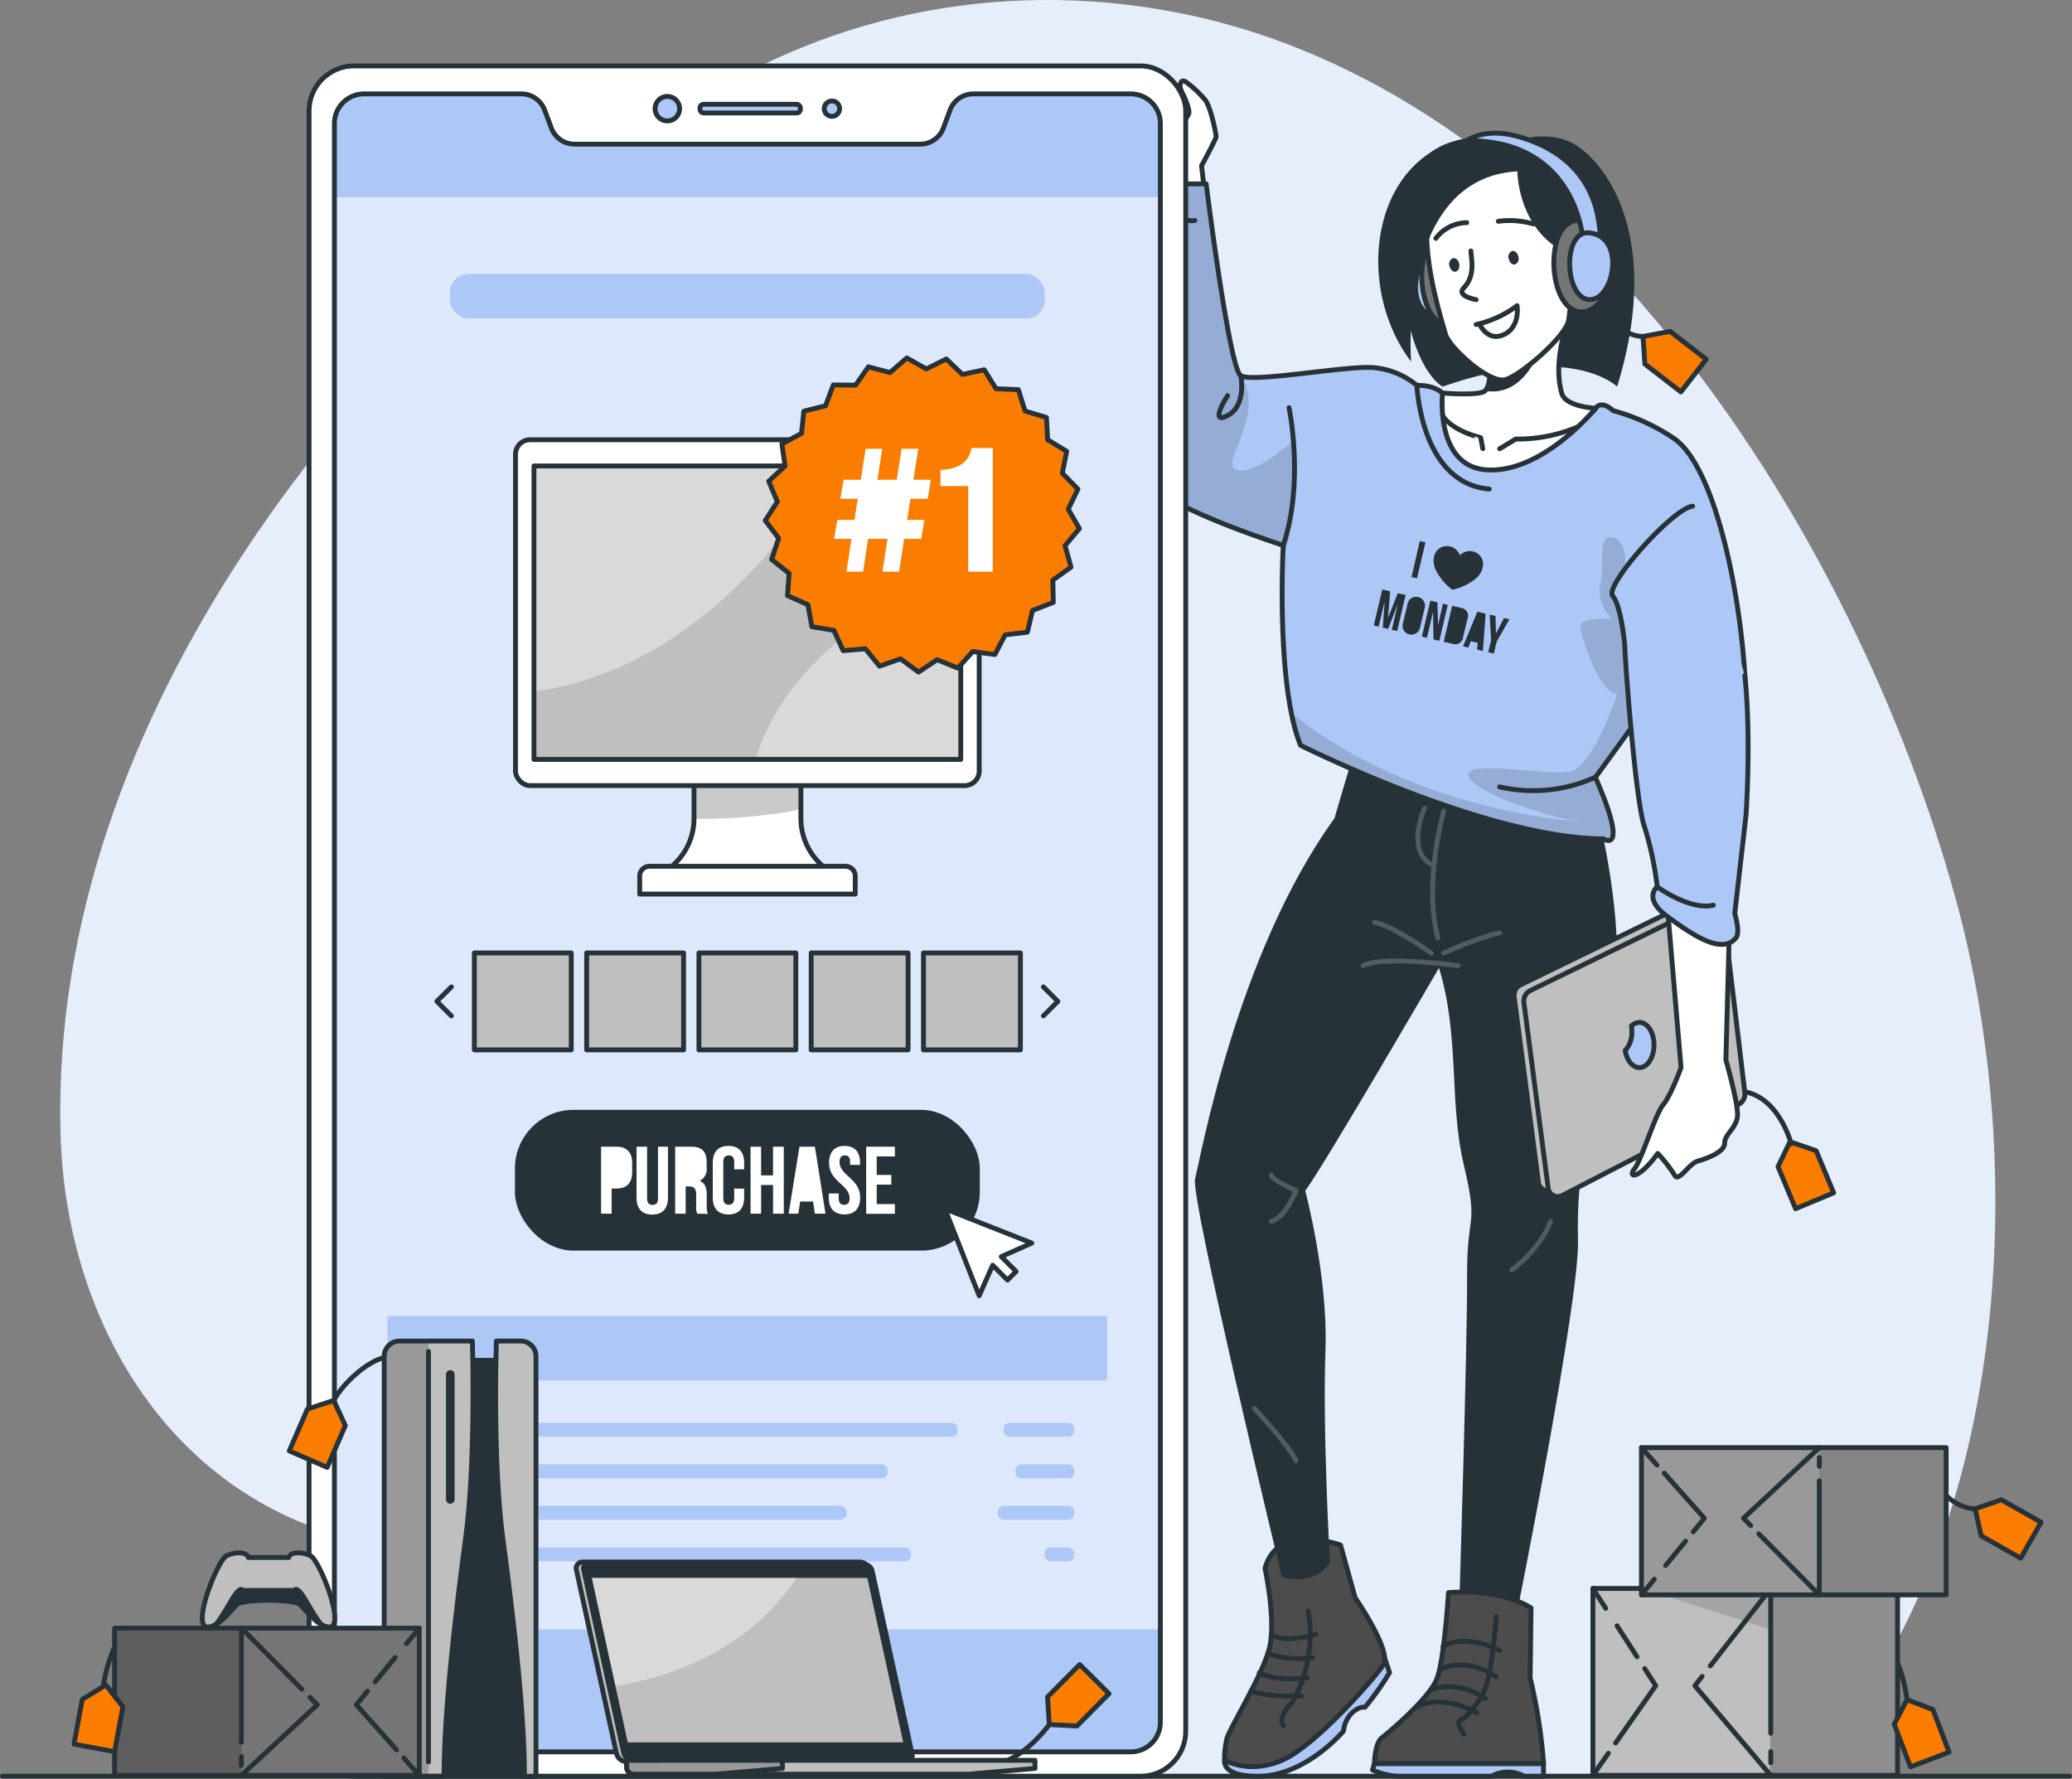 <svg xmlns="http://www.w3.org/2000/svg" width="416.511" height="357.494" viewBox="0 0 416.511 357.494">
  <rect x="0" y="0" width="416.511" height="357.494" fill="#808080" stroke="none"/>
  <g id="Cyber_Monday-bro" data-name="Cyber Monday-bro" transform="translate(-0.41 -0.825)">
    <g id="freepik--background-simple--inject-58" transform="translate(11.718)">
      <path id="Path" d="M65.8,310.724c14.022,2.09,28.318,1.728,42.37,3.525,35.466,4.531,57.613,24.149,83.158,42.721H349.879c1.142-1.191,2.256-2.4,3.34-3.652C391.8,308.937,395.91,234.509,380.98,180.48,360.962,107.907,305.819,19.887,226.939,3.023c-34.89-7.46-71.645-1.1-101.154,18.983C60.037,66.758-2.048,144.067.052,227.547,1.058,267.553,24.444,304.552,65.8,310.724Z" transform="translate(0.798 0.825)" fill="#e6eefc"/>
    </g>
    <g id="freepik--Floor--inject-58" transform="translate(0 356.418)">
      <path id="Path-2" data-name="Path" d="M0,.488H415.535" transform="translate(0.898 0.889)" fill="none" stroke="#263238" stroke-linecap="round" stroke-linejoin="round" stroke-miterlimit="10" stroke-width="0.976"/>
    </g>
    <g id="freepik--Character--inject-58" transform="translate(218.733 16.6)">
      <path id="Path-3" data-name="Path" d="M23.142,23.215l-.723-6.181s2.929-5.38,2.929-5.859-1.035-5.859-2.187-7.353A21.942,21.942,0,0,0,19.656.472c-1.279-1.152-1.8,0-1.406,1.348A20.565,20.565,0,0,0,13.738.844a11.649,11.649,0,0,0-2.451.976,6.65,6.65,0,0,0-1.543-.205A11.142,11.142,0,0,0,7.479,2.8a13.983,13.983,0,0,0-1.66.566c-.859.478-1.953,2.773-1.953,2.773S2.313,6.8,2.059,7.318-.519,11.067.106,11.331c1.406.625,3.906-1.162,3.906-1.162s3.7.332,3.906,1.3,2.978,5.859,4.814,6.65v5.791Z" transform="translate(0.792 0.504)" fill="#fff" stroke="#263238" stroke-linecap="round" stroke-linejoin="round" stroke-miterlimit="10" stroke-width="0.976"/>
      <path id="Path-4" data-name="Path" d="M12.714,5.605,7.626,12.167.381,6.562,0,1.016,5.468,0l7.246,5.605Z" transform="translate(111.945 50.826)" fill="#fb7d00" stroke="#263238" stroke-linecap="round" stroke-linejoin="round" stroke-miterlimit="10" stroke-width="0.976"/>
      <path id="Path-5" data-name="Path" d="M23.6.856S30.7-1.858,36.3,2.38c7.07,5.371,15.77,20.682,7.363,47.916,0,0-9.072-9.072-35.095,0,0,0-6.923-3.467-8.271-23.367C-.408,16.431-1.892-3.587,23.6.856Z" transform="translate(63.089 11.633)" fill="#263238"/>
      <path id="Path-6" data-name="Path" d="M9.5,10.458S2.861,10.985,0,0" transform="translate(102.443 41.374)" fill="none" stroke="#263238" stroke-linecap="round" stroke-linejoin="round" stroke-miterlimit="10" stroke-width="0.976"/>
      <path id="Path-7" data-name="Path" d="M11.191,10.273l-7.656,3.2L0,5.019,2.4,0,7.665,1.816l3.525,8.456Z" transform="translate(139.091 213.675)" fill="#fb7d00" stroke="#263238" stroke-linecap="round" stroke-linejoin="round" stroke-miterlimit="10" stroke-width="0.976"/>
      <path id="Path-8" data-name="Path" d="M10.8,10.624S8.134.2,0,0" transform="translate(130.947 203.481)" fill="none" stroke="#263238" stroke-linecap="round" stroke-linejoin="round" stroke-miterlimit="10" stroke-width="0.976"/>
      <path id="Path-9" data-name="Path" d="M4.73,13.417c5.351.527,5-12.509.361-13.368C-.114-.918-2.965,12.675,4.73,13.417Z" transform="translate(66.232 34.655)" fill="#adc7f7" stroke="#263238" stroke-linecap="round" stroke-linejoin="round" stroke-miterlimit="10" stroke-width="0.976"/>
      <path id="Path-10" data-name="Path" d="M5.368.021c-7.314-.713-6.835,17.108-.5,18.28C12,19.638,15.885,1.046,5.368.021Z" transform="translate(67.478 31.227)" fill="#757575" stroke="#263238" stroke-linecap="round" stroke-linejoin="round" stroke-miterlimit="10" stroke-width="0.976"/>
      <path id="Path-11" data-name="Path" d="M32.217,0l.976,2.861a57.173,57.173,0,0,1-4.951,6.982s-.976-.322-2.588,1.094a5.986,5.986,0,0,0-1.719,3.672s-7.46,8.945-16.923,9.081S.4,19.051.4,19.051Z" transform="translate(27.817 317.505)" fill="#adc7f7" stroke="#263238" stroke-linecap="round" stroke-linejoin="round" stroke-miterlimit="10" stroke-width="0.976"/>
      <path id="Path-12" data-name="Path" d="M23.315,1.168S10.621-3.509,8.131,5.855c0,0,2.265,10.3.908,15.927S.846,38.177.427,40.228c-.82,3.994-.205,4.267-.205,4.267s4.98,2.871,11.65-.205S30.112,27.982,31.918,25.258s-5.664-13.5-5.664-13.5Z" transform="translate(27.833 293.565)" fill="#fff"/>
      <path id="Path-13" data-name="Path" d="M23.315,1.168S10.621-3.509,8.131,5.855c0,0,2.265,10.3.908,15.927S.846,38.177.427,40.228c-.82,3.994-.205,4.267-.205,4.267s4.98,2.871,11.65-.205S30.112,27.982,31.918,25.258s-5.664-13.5-5.664-13.5Z" transform="translate(27.833 293.565)" opacity="0.7"/>
      <path id="Path-14" data-name="Path" d="M23.315,1.168S10.621-3.509,8.131,5.855c0,0,2.265,10.3.908,15.927S.846,38.177.427,40.228c-.82,3.994-.205,4.267-.205,4.267s4.98,2.871,11.65-.205S30.112,27.982,31.918,25.258s-5.664-13.5-5.664-13.5Z" transform="translate(27.833 293.565)" fill="none" stroke="#263238" stroke-linecap="round" stroke-linejoin="round" stroke-miterlimit="10" stroke-width="0.976"/>
      <path id="Path-15" data-name="Path" d="M5.308,0A27.6,27.6,0,0,1,2.134,18.368S-1,21.3.328,23.026" transform="translate(39.337 307.965)" fill="none" stroke="#263238" stroke-linecap="round" stroke-linejoin="round" stroke-miterlimit="10" stroke-width="0.976"/>
      <path id="Path-16" data-name="Path" d="M10.107.976S3.467,1.367,0,0" transform="translate(33.162 324.077)" fill="none" stroke="#263238" stroke-linecap="round" stroke-linejoin="round" stroke-miterlimit="10" stroke-width="0.976"/>
      <path id="Path-17" data-name="Path" d="M9.677.976S3.467,1.953,0,0" transform="translate(34.822 320.405)" fill="none" stroke="#263238" stroke-linecap="round" stroke-linejoin="round" stroke-miterlimit="10" stroke-width="0.976"/>
      <path id="Path-18" data-name="Path" d="M8.984.9S3.545,1.689,0,0" transform="translate(36.569 316.46)" fill="none" stroke="#263238" stroke-linecap="round" stroke-linejoin="round" stroke-miterlimit="10" stroke-width="0.976"/>
      <path id="Path-19" data-name="Path" d="M8.915.065S2.861,1.969,0,.065" transform="translate(37.243 312.636)" fill="none" stroke="#263238" stroke-linecap="round" stroke-linejoin="round" stroke-miterlimit="10" stroke-width="0.976"/>
      <path id="Path-20" data-name="Path" d="M77.018,3.818s11.718,34.109,6.533,56.461S76.716,91.8,77.018,103.947s-12.353,75.3-12.353,75.3H53.085s1.719-54.683,1.631-67.934,2.392-9.628-.644-22.459-.781-25.75-5-39.655c0,0-22.762,39.147-26.883,44.811,0,0,4.58,17.2,4.062,31.814-.6,17.118.908,42.887.908,42.887s-2.578,4.834-9.657,2.929c0,0-18.495-76.273-17.46-80.072S8.283,46.51,28.067,19.12c0,0,3.388-11.659,5.712-19.12Z" transform="translate(21.871 129.541)" fill="#263238"/>
      <path id="Path-21" data-name="Path" d="M31.472,3.2S26.062-.707,14.872.113c0,0-.81,13.427-2.334,17.333S2.978,28.119,1.494,29.271,0,34.5,0,34.5H33.992a107.033,107.033,0,0,0-2.7-17.245Z" transform="translate(57.974 304.19)" fill="#fff"/>
      <path id="Path-22" data-name="Path" d="M31.472,3.2S26.062-.707,14.872.113c0,0-.81,13.427-2.334,17.333S2.978,28.119,1.494,29.271,0,34.5,0,34.5H33.992a107.033,107.033,0,0,0-2.7-17.245Z" transform="translate(57.974 304.19)" opacity="0.7"/>
      <path id="Path-23" data-name="Path" d="M31.472,3.2S26.062-.707,14.872.113c0,0-.81,13.427-2.334,17.333S2.978,28.119,1.494,29.271,0,34.5,0,34.5H33.992a107.033,107.033,0,0,0-2.7-17.245Z" transform="translate(57.974 304.19)" fill="none" stroke="#263238" stroke-linecap="round" stroke-linejoin="round" stroke-miterlimit="10" stroke-width="0.976"/>
      <path id="Path-24" data-name="Path" d="M7.527,0S6.716,12.362,4.8,15.624a22.908,22.908,0,0,1-3.769,4.882s-2.324,0,0,3.125" transform="translate(74.909 309.127)" fill="none" stroke="#263238" stroke-linecap="round" stroke-linejoin="round" stroke-miterlimit="10" stroke-width="0.976"/>
      <path id="Path-25" data-name="Path" d="M12.421,2.176S5.166-1.984,0,1.2" transform="translate(66.118 326.266)" fill="none" stroke="#263238" stroke-linecap="round" stroke-linejoin="round" stroke-miterlimit="10" stroke-width="0.976"/>
      <path id="Path-26" data-name="Path" d="M11.034,2.417S5.966-1.489,0,.63" transform="translate(69.253 323.203)" fill="none" stroke="#263238" stroke-linecap="round" stroke-linejoin="round" stroke-miterlimit="10" stroke-width="0.976"/>
      <path id="Path-27" data-name="Path" d="M11.191,2.431S5.742-1.8,0,.9" transform="translate(71.245 318.833)" fill="none" stroke="#263238" stroke-linecap="round" stroke-linejoin="round" stroke-miterlimit="10" stroke-width="0.976"/>
      <path id="Path-28" data-name="Path" d="M11.415,1.861S4.814-1.684,0,1.011" transform="translate(71.752 314.062)" fill="none" stroke="#263238" stroke-linecap="round" stroke-linejoin="round" stroke-miterlimit="10" stroke-width="0.976"/>
      <path id="Path-29" data-name="Path" d="M34.382,0V2.51H30.476a6.835,6.835,0,0,0-6.542,0H5.605A13.349,13.349,0,0,1,0,1.25L.391,0Z" transform="translate(57.574 338.685)" fill="#adc7f7" stroke="#263238" stroke-linecap="round" stroke-linejoin="round" stroke-miterlimit="10" stroke-width="0.976"/>
      <path id="Path-30" data-name="Path" d="M111.77,51A40.719,40.719,0,0,0,99.8,45.582s-2.3-2.256-3.515-.488c-4.882,7.05-30.828-3.047-30.828-3.047S64.02,40.436,60.338,40.5a15.741,15.741,0,0,0-8.886-3.584c-5.41-.391-24.207,3.105-26.521,1.631S17.978,0,17.978,0H6.788V4.795S1.769,16.61,2.159,33.6-12.879,57.173,33.475,72.66c0,0-1.543,27.81,3.476,40.173,0,0,37.224,18.69,60.913,18.807,0,0,5.273,3.467-1.641-12.372l7.958-10.946s11.2,19.53,18.924,14.14S124.689,59.165,111.77,51Z" transform="translate(6.161 21.18)" fill="#adc7f7"/>
      <g id="Group" transform="translate(5.859 20.506)">
        <path id="Path-31" data-name="Path" d="M33.343,76.215c.059-2.217.137-3.545.137-3.545C-12.875,57.212,2.544,50.65,2.163,33.611S6.792,4.8,6.792,4.8V0H18s4.629,37.107,6.953,38.562c5.214,8.017-4.345,17.43-.976,18.944S35.52,51.646,35.52,51.646a64.2,64.2,0,0,1-2.178,24.568Z" transform="translate(0.297 0.625)" fill="rgba(0,0,0,0.7)" opacity="0.2"/>
        <path id="Path-32" data-name="Path" d="M85.9,27.868S83.695,43.892,82.533,51.9C75.883,49.253,69.047,37.32,69.047,37.32L61.1,48.227c6.914,15.839,1.64,12.382,1.64,12.382C39.05,60.492,1.826,41.8,1.826,41.8A36.13,36.13,0,0,1,0,35.387c24.275,19.4,55.66,21.659,58.453,21.825-4.755-.322-20.858-5.263-22.762-8.984s15.624-.273,20.223-1.045,9.56-15.624,9.56-15.624c-3.437,0-7.763-12.362-7.363-13.9s6.318-1.191,6.318-1.191S61.2,13.4,62.095,9.373,61.382-.7,64.575.067s2.412,6.142,2.412,6.142Z" transform="translate(35.437 71.666)" fill="rgba(0,0,0,0.7)" opacity="0.2"/>
      </g>
      <path id="Path-33" data-name="Path" d="M111.77,51A40.719,40.719,0,0,0,99.8,45.582s-2.3-2.256-3.515-.488c-4.882,7.05-30.828-3.047-30.828-3.047S64.02,40.436,60.338,40.5a15.741,15.741,0,0,0-8.886-3.584c-5.41-.391-24.207,3.105-26.521,1.631S17.978,0,17.978,0H6.788V4.795S1.769,16.61,2.159,33.6-12.879,57.173,33.475,72.66c0,0-1.543,27.81,3.476,40.173,0,0,37.224,18.69,60.913,18.807,0,0,5.273,3.467-1.641-12.372l7.958-10.946s11.2,19.53,18.924,14.14S124.689,59.165,111.77,51Z" transform="translate(6.161 21.18)" fill="none" stroke="#263238" stroke-linecap="round" stroke-linejoin="round" stroke-miterlimit="10" stroke-width="0.976"/>
      <path id="Path-34" data-name="Path" d="M8.8,35.837c11.259.9,22.069-12.362,22.069-12.362s-6.1-.254-6.835-3.047C21.576,11.64,27.65,0,27.65,0S.728,2.929,5.943,8.661a15.438,15.438,0,0,1,2.431,3.486c1.953,3.906,1.074,7.011.264,7.812a1.221,1.221,0,0,1-.186.146c-1.572.879-8.369.312-8.369.312S-1.469,35.017,8.8,35.837Z" transform="translate(71.571 42.799)" fill="#fff" stroke="#263238" stroke-linecap="round" stroke-linejoin="round" stroke-miterlimit="10" stroke-width="0.976"/>
      <path id="Path-35" data-name="Path" d="M15.761,0A30.447,30.447,0,0,1,3.242,2.471L0,4.423" transform="translate(83.138 69.985)" fill="none" stroke="#263238" stroke-linecap="round" stroke-linejoin="round" stroke-miterlimit="10" stroke-width="0.976"/>
      <path id="Path-36" data-name="Path" d="M8.085,6.64l-.43-2.207S1.982,3.154,0,0" transform="translate(71.664 67.749)" fill="none" stroke="#263238" stroke-linecap="round" stroke-linejoin="round" stroke-miterlimit="10" stroke-width="0.976"/>
      <path id="Path-37" data-name="Path" d="M.264,9.767C8.7,11.251,11.718.334,11.718.334S4.951-1.091,0,1.946C1.963,5.832,1.074,8.957.264,9.767Z" transform="translate(79.906 53.001)" fill="#263238"/>
      <path id="Path-38" data-name="Path" d="M11.41.233C-6.948,2.918,1.9,30.045,3.793,36.773c.7,2.49,8.447,9.765,11.913,9.12,2.7-.518,12.333-8.652,12.831-12.011C29.856,24.918,32.111-2.814,11.41.233Z" transform="translate(68.467 14.659)" fill="#fff" stroke="#263238" stroke-linecap="round" stroke-linejoin="round" stroke-miterlimit="10" stroke-width="0.976"/>
      <path id="Path-39" data-name="Path" d="M1.811,0c0,1.269,1.055,4.882-1.435,7.431C-1.236,9.072,2.865,9.8,2.865,9.8" transform="translate(75.547 34.656)" fill="none" stroke="#263238" stroke-linecap="round" stroke-linejoin="round" stroke-miterlimit="10" stroke-width="0.976"/>
      <path id="Path-40" data-name="Path" d="M6.22,0A8,8,0,0,0,0,3.154" transform="translate(70.307 28.972)" fill="none" stroke="#263238" stroke-linecap="round" stroke-linejoin="round" stroke-miterlimit="10" stroke-width="0.976"/>
      <path id="Path-41" data-name="Path" d="M0,.3A17.235,17.235,0,0,1,7.031.826" transform="translate(82.865 28.4)" fill="none" stroke="#263238" stroke-linecap="round" stroke-linejoin="round" stroke-miterlimit="10" stroke-width="0.976"/>
      <path id="Path-42" data-name="Path" d="M.035,1.557c.146.742.693,1.269,1.24,1.162S2.134,1.928,2,1.176,1.294-.093.757.014A1.238,1.238,0,0,0,.035,1.557Z" transform="translate(73.007 36.096)" fill="#263238"/>
      <path id="Path-43" data-name="Path" d="M.064,1.555C.2,2.307.757,2.834,1.3,2.726a1.23,1.23,0,0,0,.713-1.543C1.88.432,1.324-.086.777.012A1.24,1.24,0,0,0,.064,1.555Z" transform="translate(84.89 34.653)" fill="#263238"/>
      <path id="Path-44" data-name="Path" d="M0,3.779A21.483,21.483,0,0,0,8.232,0s.732,4.7-3.154,6.005C2.1,6.982.644,3.633.644,3.633" transform="translate(78.412 45.661)" fill="none" stroke="#263238" stroke-linecap="round" stroke-linejoin="round" stroke-miterlimit="10" stroke-width="0.976"/>
      <path id="Path-45" data-name="Path" d="M27.96,7.138S27.96,20.6,40.166,24.5l4.482-13.3L22.628,0C-.749.107-5.866,28.894,6.594,45.387,6.594,45.387,3.763,8.5,27.96,7.138Z" transform="translate(58.733 11.523)" fill="#263238"/>
      <path id="Path-46" data-name="Path" d="M.016,3.985C-.267,2.491,3.219-1.639,4.7.7c2.539,4.013,1.24,7.812-.918,9.4-.976.723-2.148,2.031-3.144.976" transform="translate(96.344 32.818)" fill="#fff" stroke="#263238" stroke-linecap="round" stroke-linejoin="round" stroke-miterlimit="10" stroke-width="0.976"/>
      <path id="Path-47" data-name="Path" d="M5.372.021c-7.324-.713-6.835,17.108-.5,18.28C11.992,19.629,15.879,1.036,5.372.021Z" transform="translate(94.025 28.532)" fill="#757575" stroke="#263238" stroke-linecap="round" stroke-linejoin="round" stroke-miterlimit="10" stroke-width="0.976"/>
      <path id="Path-48" data-name="Path" d="M23.436,21.934S22.459,1.261,0,1.525c0,0,3.388-2.637,9.853-.976s17,6.572,17,21.395Z" transform="translate(76.508 10.984)" fill="#adc7f7" stroke="#263238" stroke-linecap="round" stroke-linejoin="round" stroke-miterlimit="10" stroke-width="0.976"/>
      <path id="Path-49" data-name="Path" d="M3.919.015C-1.422-.5-1.07,12.524,3.558,13.393,8.773,14.36,11.614.757,3.919.015Z" transform="translate(97.206 30.998)" fill="#adc7f7" stroke="#263238" stroke-linecap="round" stroke-linejoin="round" stroke-miterlimit="10" stroke-width="0.976"/>
      <g id="Group-2" data-name="Group" transform="translate(33.201 146.473)" opacity="0.2">
        <path id="Path-50" data-name="Path" d="M2.218,0S-1.854,14.266,1.037,25.467" transform="translate(36.47 0.762)" fill="none" stroke="#fff" stroke-linecap="round" stroke-linejoin="round" stroke-miterlimit="10" stroke-width="0.976"/>
        <path id="Path-51" data-name="Path" d="M11.425,6.181S3.476.576,0,0" transform="translate(24.783 23.113)" fill="none" stroke="#fff" stroke-linecap="round" stroke-linejoin="round" stroke-miterlimit="10" stroke-width="0.976"/>
        <path id="Path-52" data-name="Path" d="M19.12.961S4.052-1.167,0,.961" transform="translate(22.469 30.872)" fill="none" stroke="#fff" stroke-linecap="round" stroke-linejoin="round" stroke-miterlimit="10" stroke-width="0.976"/>
        <path id="Path-53" data-name="Path" d="M0,4.052S7.226.771,11.249,0" transform="translate(38.688 25.242)" fill="none" stroke="#fff" stroke-linecap="round" stroke-linejoin="round" stroke-miterlimit="10" stroke-width="0.976"/>
        <path id="Path-54" data-name="Path" d="M1.348,0S-2.46,8.515,2.725,11.3" transform="translate(33.483 0.166)" fill="none" stroke="#fff" stroke-linecap="round" stroke-linejoin="round" stroke-miterlimit="10" stroke-width="0.976"/>
        <path id="Path-55" data-name="Path" d="M.006,0C-.2.771,4.967,3.1,4.967,3.1S2.9,8.5.006,9.277" transform="translate(4.037 73.94)" fill="none" stroke="#fff" stroke-linecap="round" stroke-linejoin="round" stroke-miterlimit="10" stroke-width="0.976"/>
        <path id="Path-56" data-name="Path" d="M7.812,0C5.7,5.664,0,9.765,0,9.765" transform="translate(52.369 83.216)" fill="none" stroke="#fff" stroke-linecap="round" stroke-linejoin="round" stroke-miterlimit="10" stroke-width="0.976"/>
        <path id="Path-57" data-name="Path" d="M0,0S7.187,7.724,8.359,10.556" transform="translate(0.644 120.811)" fill="none" stroke="#fff" stroke-linecap="round" stroke-linejoin="round" stroke-miterlimit="10" stroke-width="0.976"/>
      </g>
      <path id="Path-58" data-name="Path" d="M40.055,1.7,44.43,38.213a2.344,2.344,0,0,1-1.26,2.373L7.7,58.9A1.953,1.953,0,0,1,4.9,57.43L.019,20.128a2.363,2.363,0,0,1,1.308-2.422L37.282.188A1.953,1.953,0,0,1,40.055,1.7Z" transform="translate(86.039 164.438)" fill="#bfbfbf" stroke="#263238" stroke-linecap="round" stroke-linejoin="round" stroke-miterlimit="10" stroke-width="0.976"/>
      <path id="Path-59" data-name="Path" d="M40.056,1.706l4.375,36.5a2.363,2.363,0,0,1-1.26,2.383L7.705,58.9a1.953,1.953,0,0,1-2.8-1.465L.02,20.123a2.353,2.353,0,0,1,1.3-2.422L37.273.193a1.953,1.953,0,0,1,2.783,1.514Z" transform="translate(87.991 165.596)" fill="#bfbfbf" stroke="#263238" stroke-linecap="round" stroke-linejoin="round" stroke-miterlimit="10" stroke-width="0.976"/>
      <path id="Path-60" data-name="Path" d="M1.348,1.836a6.835,6.835,0,0,0-.1-1.1A2.3,2.3,0,0,1,2.861,0C4.5,0,5.791,2.031,5.791,4.541S4.472,9.081,2.861,9.081C1.474,9.081.322,7.617,0,5.644A5.449,5.449,0,0,0,1.348,1.836Z" transform="translate(108.371 189.702)" fill="#adc7f7" stroke="#263238" stroke-linecap="round" stroke-linejoin="round" stroke-miterlimit="10" stroke-width="0.976"/>
      <path id="Path-61" data-name="Path" d="M6.211,0l3.6,42.5s-2.06,5.664-3.6,7.47S1.876,61.06.44,62.857s.771,2.3,4.687-3.105a28.806,28.806,0,0,1,3.4,4.375c.771,1.543,2.832-2.314,4.638-2.832s5.41-1.807,5.41-3.6,2.344-3.027,2.578-5.41-2.324-11.327-2.324-11.327l1.035-39.3Z" transform="translate(109.786 156.287)" fill="#fff" stroke="#263238" stroke-linecap="round" stroke-linejoin="round" stroke-miterlimit="10" stroke-width="0.976"/>
      <path id="Path-62" data-name="Path" d="M26.708,33.992c1.328,12.694.234,28.094.234,28.094L24.686,81.82s1.123,3.847.273,4.882c-2.832,3.613-9.013-.7-13.905-4.306S9.1,76.469,9.1,76.469a66.909,66.909,0,0,0-2.578-12.1c-1.7-4.629-3.818-31.863-3.965-36.579,0,0-.7-7.724-2.412-9.765S12.09.518,16.21,0" transform="translate(105.714 85.96)" fill="#adc7f7" stroke="#263238" stroke-linecap="round" stroke-linejoin="round" stroke-miterlimit="10" stroke-width="0.976"/>
      <path id="Path-63" data-name="Path" d="M1.162,0S4.306,14.9,0,27.654" transform="translate(39.636 66.147)" fill="none" stroke="#263238" stroke-linecap="round" stroke-linejoin="round" stroke-miterlimit="10" stroke-width="0.976"/>
      <path id="Path-64" data-name="Path" d="M19.247,0A30.086,30.086,0,0,1,0,1.953" transform="translate(83.138 140.409)" fill="none" stroke="#263238" stroke-linecap="round" stroke-linejoin="round" stroke-miterlimit="10" stroke-width="0.976"/>
      <path id="Path-65" data-name="Path" d="M0,0S.732,19.676,14.559,20.828" transform="translate(66.499 61.685)" fill="none" stroke="#263238" stroke-linecap="round" stroke-linejoin="round" stroke-miterlimit="10" stroke-width="0.976"/>
      <path id="Path-66" data-name="Path" d="M4.394,0S5.586,6.015,1.719,8.017s0-4,0-4" transform="translate(26.717 59.732)" fill="none" stroke="#263238" stroke-linecap="round" stroke-linejoin="round" stroke-miterlimit="10" stroke-width="0.976"/>
      <path id="Path-67" data-name="Path" d="M0,0S6.66,4.824,11.278,3.672" transform="translate(114.815 162.468)" fill="none" stroke="#263238" stroke-linecap="round" stroke-linejoin="round" stroke-miterlimit="10" stroke-width="0.976"/>
      <path id="Path-68" data-name="Path" d="M0,0S6.992,3.056,8.915,2.558" transform="translate(12.948 25.975)" fill="none" stroke="#263238" stroke-linecap="round" stroke-linejoin="round" stroke-miterlimit="10" stroke-width="0.976"/>
      <path id="Path-69" data-name="Path" d="M2.861,5.693h0L4.814.742,6.4,1.113,4.687,8.349,3.613,8.1,4.834,2.91h0L2.881,7.919,1.807,7.665l.381-5.312h0L.976,7.46,0,7.226,1.7,0,3.281.371Z" transform="translate(57.837 102.697)" fill="#263238"/>
      <path id="Shape" d="M.523,7.1A1.779,1.779,0,0,1,.089,5.281L.977,1.522a1.777,1.777,0,1,1,3.447.811L3.536,6.092a1.778,1.778,0,0,1-3.013,1Z" transform="translate(63.617 104.163)" fill="#263238"/>
      <path id="Path-70" data-name="Path" d="M2.256,2.226h0L1.025,7.47,0,7.226,1.709,0,3.135.332l.127,4.6h0L4.238.605,5.214.85,3.506,8.076,2.344,7.8Z" transform="translate(67.495 104.943)" fill="#263238"/>
      <path id="Shape-2" data-name="Shape" d="M1.8,7.646,0,7.226,1.7,0,3.5.42a1.592,1.592,0,0,1,1.28,2.187L3.906,6.26A1.591,1.591,0,0,1,1.8,7.646Z" transform="translate(71.889 105.978)" fill="#263238"/>
      <path id="Shape-3" data-name="Shape" d="M2.831,7.617,2.949,6.26l-1.4-.332L1.045,7.2,0,6.953,2.861,0l1.67.391-.546,7.5Z" transform="translate(75.785 107.17)" fill="#263238"/>
      <path id="Path-71" data-name="Path" d="M.586,5.175.283,0,1.474.283l.078,3.5h0L3.183.693,4.267.947,1.7,5.439l-.566,2.4L0,7.568Z" transform="translate(80.834 107.746)" fill="#263238"/>
      <path id="Path-72" data-name="Path" d="M1.66,0,2.8.264,1.094,7.49,0,7.226Z" transform="translate(65.425 92.962)" fill="#263238"/>
      <path id="Path-73" data-name="Path" d="M8.659,1.381a2.763,2.763,0,0,0-3.388.488A2.724,2.724,0,0,0,2.41.014C.457.17-.646,2.328.408,4.76A11.161,11.161,0,0,0,3.5,8.578l.254.205L4.07,8.7A11.191,11.191,0,0,0,8.484,6.537C10.456,4.769,10.339,2.338,8.659,1.381Z" transform="translate(69.86 93.973)" fill="#263238"/>
      <path id="Path-74" data-name="Path" d="M1,0C1.9,1.748,2.95,4.189,2.54,4.961S-.81,9.745.216,12.187" transform="translate(18.045 2.275)" fill="none" stroke="#263238" stroke-linecap="round" stroke-linejoin="round" stroke-miterlimit="10" stroke-width="0.976"/>
      <path id="Path-75" data-name="Path" d="M1.035,0,0,2.929a1.953,1.953,0,0,0,2.578-.518C3.73,1,6.054,1.592,6.054,1.592" transform="translate(3.584 6.591)" fill="none" stroke="#263238" stroke-linecap="round" stroke-linejoin="round" stroke-miterlimit="10" stroke-width="0.976"/>
      <path id="Path-76" data-name="Path" d="M1.779,0s-4.531,2.929.869,2.256c3.232-.371,4.511.615,4.463.82" transform="translate(10.3 2.275)" fill="none" stroke="#263238" stroke-linecap="round" stroke-linejoin="round" stroke-miterlimit="10" stroke-width="0.976"/>
      <path id="Path-77" data-name="Path" d="M1.174,0S-.779,1.562.353,2.48s3.5.547,3.955.5A6.386,6.386,0,0,1,7.238,3.7" transform="translate(7.097 3.252)" fill="none" stroke="#263238" stroke-linecap="round" stroke-linejoin="round" stroke-miterlimit="10" stroke-width="0.976"/>
    </g>
    <g id="freepik--Device--inject-58" transform="translate(62.495 13.671)">
      <rect id="Rectangle" width="176.227" height="343.724" rx="9.042" transform="translate(0.039 0.4)" fill="#fff" stroke="#263238" stroke-linecap="round" stroke-linejoin="round" stroke-miterlimit="10" stroke-width="0.976"/>
      <path id="Path-78" data-name="Path" d="M4.922,2.451A2.461,2.461,0,1,1,2.461,0,2.461,2.461,0,0,1,4.922,2.451Z" transform="translate(69.604 6.533)" fill="#adc7f7" stroke="#263238" stroke-linecap="round" stroke-linejoin="round" stroke-miterlimit="10" stroke-width="0.976"/>
      <path id="Path-79" data-name="Path" d="M3.086,1.533A1.543,1.543,0,1,1,1.543,0,1.543,1.543,0,0,1,3.086,1.533Z" transform="translate(103.605 7.451)" fill="#adc7f7" stroke="#263238" stroke-linecap="round" stroke-linejoin="round" stroke-miterlimit="10" stroke-width="0.976"/>
      <rect id="Rectangle-2" data-name="Rectangle" width="20.174" height="1.738" rx="0.723" transform="translate(78.627 8.115)" fill="#adc7f7" stroke="#263238" stroke-linecap="round" stroke-linejoin="round" stroke-miterlimit="10" stroke-width="0.976"/>
      <path id="Path-80" data-name="Path" d="M166.032,5.937V327.26a5.947,5.947,0,0,1-5.947,5.947H5.947A5.947,5.947,0,0,1,0,327.26V5.937A5.937,5.937,0,0,1,5.947,0H37.585a4.99,4.99,0,0,1,4.677,3.242L43.61,6.855a4.98,4.98,0,0,0,4.668,3.252h69.467a4.99,4.99,0,0,0,4.677-3.252l1.348-3.613A4.97,4.97,0,0,1,128.437,0h31.648a5.947,5.947,0,0,1,5.947,5.937Z" transform="translate(5.136 6.074)" fill="#adc7f7" opacity="0.4"/>
      <path id="Path-81" data-name="Path" d="M166.032,0V18.719a5.937,5.937,0,0,1-5.947,5.947H5.947A5.947,5.947,0,0,1,0,18.719V0Z" transform="translate(5.136 314.615)" fill="#adc7f7"/>
      <path id="Path-82" data-name="Path" d="M166,5.947V20.711H0V5.947A5.947,5.947,0,0,1,5.947,0H37.585a4.98,4.98,0,0,1,4.677,3.242L43.6,6.855a5,5,0,0,0,4.677,3.252h69.467a5,5,0,0,0,4.677-3.252l1.338-3.613A4.99,4.99,0,0,1,128.437,0h31.619A5.937,5.937,0,0,1,166,5.947Z" transform="translate(5.166 6.074)" fill="#adc7f7"/>
      <path id="Path-83" data-name="Path" d="M166.032,5.947V327.27a5.947,5.947,0,0,1-5.947,5.937H5.947A5.937,5.937,0,0,1,0,327.27V5.947A5.947,5.947,0,0,1,5.947,0H37.585a4.99,4.99,0,0,1,4.677,3.252l1.348,3.6a4.98,4.98,0,0,0,4.668,3.252h69.467a4.99,4.99,0,0,0,4.677-3.252l1.338-3.6A4.98,4.98,0,0,1,128.428,0h31.658a5.947,5.947,0,0,1,5.947,5.947Z" transform="translate(5.136 6.025)" fill="none" stroke="#263238" stroke-linecap="round" stroke-linejoin="round" stroke-miterlimit="10" stroke-width="0.976"/>
      <rect id="Rectangle-3" data-name="Rectangle" width="93.45" height="28.289" rx="11.786" transform="translate(41.423 210.209)" fill="#263238"/>
      <path id="Shape-4" data-name="Shape" d="M0,13.466V0H3.125C5.2,0,6.25,1.172,6.25,3.33V5.078c0,2.158-1.045,3.33-3.154,3.33H2.119v5.058Z" transform="translate(58.746 217.61)" fill="#fff"/>
      <path id="Path-84" data-name="Path" d="M2.119,0V10.39c0,.976.42,1.308,1.094,1.308s1.1-.352,1.1-1.308V0h2V10.253c0,2.158-1.084,3.388-3.164,3.388S0,12.411,0,10.253V0Z" transform="translate(65.874 217.61)" fill="#fff"/>
      <path id="Shape-5" data-name="Shape" d="M4.424,13.466a4.107,4.107,0,0,1-.2-1.66V9.7c0-1.25-.42-1.719-1.387-1.719H2.11v5.488H0V0H3.193C5.38,0,6.328.977,6.328,3.1V4.15A2.667,2.667,0,0,1,4.941,6.864C6,7.3,6.347,8.31,6.347,9.716v2.148a4.112,4.112,0,0,0,.225,1.64Z" transform="translate(73.637 217.61)" fill="#fff"/>
      <path id="Path-85" data-name="Path" d="M6.308,8.6V10.39c0,2.148-1.074,3.388-3.154,3.388S0,12.538,0,10.39v-7C0,1.23,1.074,0,3.154,0S6.308,1.23,6.308,3.388V4.7h-2V3.232c0-.976-.42-1.328-1.094-1.328s-1.1.371-1.1,1.328v7.275c0,.976.43,1.308,1.1,1.308s1.094-.352,1.094-1.308V8.554Z" transform="translate(81.195 217.454)" fill="#fff"/>
      <path id="Path-86" data-name="Path" d="M2.119,13.466H0V0H2.119V5.771h2.4V0H6.679V13.466H4.521V7.695h-2.4Z" transform="translate(88.792 217.61)" fill="#fff"/>
      <path id="Shape-6" data-name="Shape" d="M5.283,13.466l-.362-2.442h-2.6l-.371,2.442H0L2.187,0h3.1L7.421,13.466Z" transform="translate(96.438 217.61)" fill="#fff"/>
      <path id="Path-87" data-name="Path" d="M3.174,0c2.06,0,3.115,1.23,3.115,3.388v.42h-2V3.232c0-.976-.381-1.328-1.055-1.328s-1.064.371-1.064,1.328S2.6,4.941,3.984,6.162C5.752,7.724,6.308,8.837,6.308,10.38c0,2.148-1.074,3.388-3.154,3.388S0,12.528,0,10.38V9.55H2v.976c0,.976.42,1.308,1.094,1.308s1.094-.352,1.094-1.308S3.769,8.808,2.383,7.6C.615,6.044.059,4.921.059,3.388.059,1.279,1.113,0,3.174,0Z" transform="translate(104.513 217.454)" fill="#fff"/>
      <path id="Path-88" data-name="Path" d="M2.119,5.673H5.048V7.626H2.119v3.906H5.771v1.953H0V0H5.771V1.953H2.119Z" transform="translate(112.032 217.61)" fill="#fff"/>
      <path id="Path-89" data-name="Path" d="M39.06,26.375H0l.976-.4A12.587,12.587,0,0,0,8.788,14.393V0H30.271V14.306a12.606,12.606,0,0,0,7.812,11.669Z" transform="translate(68.637 137.314)" fill="#fff"/>
      <path id="Path-90" data-name="Path" d="M21.483,0V12.509A103.107,103.107,0,0,1,0,14.393V0Z" transform="translate(77.396 137.314)" fill="rgba(0,0,0,0.7)" opacity="0.3"/>
      <path id="Path-91" data-name="Path" d="M39.06,26.375H0l.976-.4A12.587,12.587,0,0,0,8.788,14.393V0H30.271V14.306a12.606,12.606,0,0,0,7.812,11.669Z" transform="translate(68.637 137.314)" fill="none" stroke="#263238" stroke-linecap="round" stroke-linejoin="round" stroke-miterlimit="10" stroke-width="0.976"/>
      <rect id="Rectangle-4" data-name="Rectangle" width="93.216" height="69.506" rx="2.929" transform="translate(41.54 75.531)" fill="#fff" stroke="#263238" stroke-linecap="round" stroke-linejoin="round" stroke-miterlimit="10" stroke-width="0.976"/>
      <rect id="Rectangle-5" data-name="Rectangle" width="85.794" height="58.98" transform="translate(45.25 80.795)" fill="#bfbfbf"/>
      <g id="Group-3" data-name="Group" transform="translate(44.918 80.072)">
        <path id="Path-92" data-name="Path" d="M59.566,0S38.22,40.3,0,45.3V0Z" transform="translate(0.361 0.723)" fill="#fff" opacity="0.4"/>
        <path id="Path-93" data-name="Path" d="M41.305,0V38.142H0C6.318,17.381,27.615,5.634,41.305,0Z" transform="translate(44.821 21.561)" fill="#fff" opacity="0.4"/>
      </g>
      <rect id="Rectangle-6" data-name="Rectangle" width="85.794" height="58.98" transform="translate(45.25 80.795)" fill="none" stroke="#263238" stroke-linecap="round" stroke-linejoin="round" stroke-miterlimit="10" stroke-width="0.976"/>
      <path id="Path-94" data-name="Path" d="M1.9,0h39.47a1.953,1.953,0,0,1,1.953,1.953V5.586H0V1.953A1.953,1.953,0,0,1,1.9,0Z" transform="translate(66.509 161.257)" fill="#fff" stroke="#263238" stroke-linecap="round" stroke-linejoin="round" stroke-miterlimit="10" stroke-width="0.976"/>
      <rect id="Rectangle-7" data-name="Rectangle" width="19.481" height="19.481" transform="translate(33.269 178.668)" fill="#bfbfbf" stroke="#263238" stroke-linecap="round" stroke-linejoin="round" stroke-miterlimit="10" stroke-width="0.976"/>
      <rect id="Rectangle-8" data-name="Rectangle" width="19.481" height="19.481" transform="translate(55.845 178.668)" fill="#bfbfbf" stroke="#263238" stroke-linecap="round" stroke-linejoin="round" stroke-miterlimit="10" stroke-width="0.976"/>
      <rect id="Rectangle-9" data-name="Rectangle" width="19.481" height="19.481" transform="translate(78.412 178.668)" fill="#bfbfbf" stroke="#263238" stroke-linecap="round" stroke-linejoin="round" stroke-miterlimit="10" stroke-width="0.976"/>
      <rect id="Rectangle-10" data-name="Rectangle" width="19.481" height="19.481" transform="translate(100.979 178.668)" fill="#bfbfbf" stroke="#263238" stroke-linecap="round" stroke-linejoin="round" stroke-miterlimit="10" stroke-width="0.976"/>
      <rect id="Rectangle-11" data-name="Rectangle" width="19.481" height="19.481" transform="translate(123.555 178.668)" fill="#bfbfbf" stroke="#263238" stroke-linecap="round" stroke-linejoin="round" stroke-miterlimit="10" stroke-width="0.976"/>
      <path id="Path-95" data-name="Path" d="M0,5.83,2.91,2.91,0,0" transform="translate(147.655 185.494)" fill="none" stroke="#263238" stroke-linecap="round" stroke-linejoin="round" stroke-miterlimit="10" stroke-width="0.976"/>
      <path id="Path-96" data-name="Path" d="M2.92,0,0,2.91,2.92,5.83" transform="translate(25.73 185.494)" fill="none" stroke="#263238" stroke-linecap="round" stroke-linejoin="round" stroke-miterlimit="10" stroke-width="0.976"/>
      <path id="Path-97" data-name="Path" d="M44.03,2.373,46.4,6.181l4.482.186,1.348,4.287,4.3,1.3.244,4.472L60.6,18.758l-.879,4.394,3.135,3.2L60.913,30.4l2.246,3.886-2.89,3.437,1.2,4.316-3.652,2.607.088,4.482-4.179,1.621-1.035,4.365-4.453.527L46.159,59.6l-4.443-.6-3.008,3.33-4.15-1.689-3.74,2.48L27.2,60.464l-4.228,1.474-2.832-3.486-4.472.371L13.8,54.752,9.374,54l-.8-4.414-4.1-1.826L4.8,43.288,1.289,40.495,2.7,36.237,0,32.664,2.431,28.9.7,24.764l3.291-3.047-.644-4.433,3.945-2.129.469-4.463,4.355-1.074,1.572-4.2,4.482.039,2.568-3.681,4.336,1.152L28.465,0,32.38,2.2,36.4.205l3.242,3.1Z" transform="translate(91.741 59.097)" fill="#fb7d00" stroke="#263238" stroke-linecap="round" stroke-linejoin="round" stroke-miterlimit="10" stroke-width="0.976"/>
      <path id="_1" data-name="#1" d="M26.964,24.84V7.632h-5.58V4.392Q26.928,4.176,27.612,0H31.9V24.84Zm-17.244,0,1.008-6.588H6.84L5.832,24.84H2.484l1.008-6.588H0l.648-3.816H4.1l.648-4.248H1.26l.648-3.816H5.364L6.336.144H9.684L8.712,6.372H12.6L13.572.144H16.92l-.972,6.228H19.44l-.612,3.816H15.336l-.648,4.248h3.456l-.612,3.816H14.076L13.068,24.84Z" transform="translate(105.584 77.203)" fill="#fff"/>
      <rect id="Rectangle-12" data-name="Rectangle" width="144.696" height="12.948" transform="translate(15.8 251.651)" fill="#adc7f7"/>
      <rect id="Rectangle-13" data-name="Rectangle" width="107.951" height="2.783" rx="1.162" transform="translate(22.449 273.104)" fill="#adc7f7"/>
      <rect id="Rectangle-14" data-name="Rectangle" width="93.889" height="2.783" rx="1.162" transform="translate(22.449 281.453)" fill="#adc7f7"/>
      <path id="Path-98" data-name="Path" d="M84.281,2.783H1.387A1.4,1.4,0,0,1,0,1.387H0A1.4,1.4,0,0,1,1.4,0H84.29a1.387,1.387,0,0,1,1.387,1.387h0a1.387,1.387,0,0,1-1.4,1.4Z" transform="translate(22.459 289.802)" fill="#adc7f7"/>
      <rect id="Rectangle-15" data-name="Rectangle" width="98.576" height="2.783" rx="1.162" transform="translate(22.449 298.151)" fill="#adc7f7"/>
      <rect id="Rectangle-16" data-name="Rectangle" width="14.169" height="2.783" rx="1.162" transform="translate(139.677 273.104)" fill="#adc7f7"/>
      <rect id="Rectangle-17" data-name="Rectangle" width="11.825" height="2.783" rx="1.162" transform="translate(142.02 281.453)" fill="#adc7f7"/>
      <rect id="Rectangle-18" data-name="Rectangle" width="15.341" height="2.783" rx="1.162" transform="translate(138.505 289.802)" fill="#adc7f7"/>
      <rect id="Rectangle-19" data-name="Rectangle" width="5.966" height="2.783" rx="1.162" transform="translate(147.889 298.151)" fill="#adc7f7"/>
      <rect id="Rectangle-20" data-name="Rectangle" width="119.571" height="8.945" rx="3.73" transform="translate(28.367 42.223)" fill="#adc7f7"/>
      <path id="Path-99" data-name="Path" d="M17.46,6.874,0,0,6.874,17.46l2.715-6.142,2.978,2.988L14.3,12.567,11.317,9.589,17.46,6.874Z" transform="translate(127.871 230.109)" fill="#fff" stroke="#263238" stroke-linecap="round" stroke-linejoin="round" stroke-miterlimit="10" stroke-width="0.976"/>
    </g>
    <g id="freepik--Stuff--inject-58" transform="translate(14.647 269.511)">
      <path id="Path-100" data-name="Path" d="M4.248,0A31.98,31.98,0,0,0,0,11.855" transform="translate(6.494 58.521)" fill="none" stroke="#263238" stroke-linecap="round" stroke-linejoin="round" stroke-miterlimit="10" stroke-width="0.976"/>
      <path id="Path-101" data-name="Path" d="M0,10.146,3.642,1.738,8.935,0l2.334,5.048L7.617,13.456Z" transform="translate(43.913 12.763)" fill="#fb7d00" stroke="#263238" stroke-linecap="round" stroke-linejoin="round" stroke-miterlimit="10" stroke-width="0.976"/>
      <path id="Path-102" data-name="Path" d="M0,8.847C1.953,5.2,8.788-1.5,13.485.3" transform="translate(52.848 3.915)" fill="none" stroke="#263238" stroke-linecap="round" stroke-linejoin="round" stroke-miterlimit="10" stroke-width="0.976"/>
      <path id="Path-103" data-name="Path" d="M12.353,5.849,5.9,12.353.342,12.06,0,6.5,6.455,0Z" transform="translate(196.342 65.845)" fill="#fb7d00" stroke="#263238" stroke-linecap="round" stroke-linejoin="round" stroke-miterlimit="10" stroke-width="0.976"/>
      <path id="Path-104" data-name="Path" d="M13.026,0S6.767,8.788,0,7.988" transform="translate(183.658 77.904)" fill="none" stroke="#263238" stroke-linecap="round" stroke-linejoin="round" stroke-miterlimit="10" stroke-width="0.976"/>
      <path id="Path-105" data-name="Path" d="M13.241,4.511,9.15,11.737l-7.968-4.5L0,1.8,5.263,0l7.978,4.511Z" transform="translate(382.813 32.732)" fill="#fb7d00" stroke="#263238" stroke-linecap="round" stroke-linejoin="round" stroke-miterlimit="10" stroke-width="0.976"/>
      <path id="Path-106" data-name="Path" d="M9.941,9.4S3.633,9.823,0,0" transform="translate(372.843 25.125)" fill="none" stroke="#263238" stroke-linecap="round" stroke-linejoin="round" stroke-miterlimit="10" stroke-width="0.976"/>
      <path id="Path-107" data-name="Path" d="M4.179,11.239S3.379,3.877,0,0" transform="translate(364.933 61.665)" fill="none" stroke="#263238" stroke-linecap="round" stroke-linejoin="round" stroke-miterlimit="10" stroke-width="0.976"/>
      <rect id="Rectangle-21" data-name="Rectangle" width="61.245" height="37.556" transform="translate(305.963 50.553)" fill="#bfbfbf"/>
      <g id="Group-4" data-name="Group" transform="translate(315.406 49.801)">
        <path id="Path-108" data-name="Path" d="M0,0,25.984,8.271V37.565H51.49V0Z" transform="translate(0.322 0.752)" fill="rgba(0,0,0,0.7)" opacity="0.2"/>
        <rect id="Rectangle-22" data-name="Rectangle" width="25.74" height="38.083" transform="translate(26.062 0.234)" fill="rgba(0,0,0,0.7)" opacity="0.2"/>
      </g>
      <rect id="Rectangle-23" data-name="Rectangle" width="61.245" height="37.556" transform="translate(305.963 50.553)" fill="none" stroke="#263238" stroke-linecap="round" stroke-linejoin="round" stroke-miterlimit="10" stroke-width="0.976"/>
      <path id="Path-109" data-name="Path" d="M1.465,0,0,1.875,15.253,19.891" transform="translate(326.459 68.227)" fill="none" stroke="#263238" stroke-linecap="round" stroke-linejoin="round" stroke-miterlimit="10" stroke-width="0.976"/>
      <path id="Path-110" data-name="Path" d="M12.157,29.1V0L0,15.575" transform="translate(329.555 50.553)" fill="none" stroke="#263238" stroke-linecap="round" stroke-linejoin="round" stroke-miterlimit="10" stroke-width="0.976"/>
      <path id="Path-111" data-name="Path" d="M.488,0V2.265" transform="translate(341.234 83.333)" fill="none" stroke="#263238" stroke-linecap="round" stroke-linejoin="round" stroke-miterlimit="10" stroke-width="0.976"/>
      <path id="Path-112" data-name="Path" d="M3.115,0,0,4.433" transform="translate(305.963 83.675)" fill="none" stroke="#263238" stroke-linecap="round" stroke-linejoin="round" stroke-miterlimit="10" stroke-width="0.976"/>
      <path id="Path-113" data-name="Path" d="M5.849,0,8.076,3.457,0,14.97" transform="translate(310.523 66.645)" fill="none" stroke="#263238" stroke-linecap="round" stroke-linejoin="round" stroke-miterlimit="10" stroke-width="0.976"/>
      <path id="Path-114" data-name="Path" d="M0,0,4.023,6.23" transform="translate(310.816 58.052)" fill="none" stroke="#263238" stroke-linecap="round" stroke-linejoin="round" stroke-miterlimit="10" stroke-width="0.976"/>
      <path id="Path-115" data-name="Path" d="M0,0,2.578,3.994" transform="translate(305.963 50.553)" fill="none" stroke="#263238" stroke-linecap="round" stroke-linejoin="round" stroke-miterlimit="10" stroke-width="0.976"/>
      <rect id="Rectangle-24" data-name="Rectangle" width="61.245" height="29.588" transform="translate(315.728 22.254)" fill="#999"/>
      <rect id="Rectangle-25" data-name="Rectangle" width="25.496" height="29.588" transform="translate(351.487 22.254)" fill="rgba(0,0,0,0.7)" opacity="0.2"/>
      <rect id="Rectangle-26" data-name="Rectangle" width="61.245" height="29.588" transform="translate(315.728 22.254)" fill="none" stroke="#263238" stroke-linecap="round" stroke-linejoin="round" stroke-miterlimit="10" stroke-width="0.976"/>
      <path id="Path-116" data-name="Path" d="M1.465,15.663,0,14.188,15.253,0" transform="translate(336.224 22.254)" fill="none" stroke="#263238" stroke-linecap="round" stroke-linejoin="round" stroke-miterlimit="10" stroke-width="0.976"/>
      <path id="Path-117" data-name="Path" d="M12.157,0V22.928L0,10.653" transform="translate(339.32 28.924)" fill="none" stroke="#263238" stroke-linecap="round" stroke-linejoin="round" stroke-miterlimit="10" stroke-width="0.976"/>
      <path id="Path-118" data-name="Path" d="M.488,1.787V0" transform="translate(350.999 24.236)" fill="none" stroke="#263238" stroke-linecap="round" stroke-linejoin="round" stroke-miterlimit="10" stroke-width="0.976"/>
      <path id="Path-119" data-name="Path" d="M3.115,3.5,0,0" transform="translate(315.728 22.254)" fill="none" stroke="#263238" stroke-linecap="round" stroke-linejoin="round" stroke-miterlimit="10" stroke-width="0.976"/>
      <path id="Path-120" data-name="Path" d="M5.849,11.8,8.076,9.072,0,0" transform="translate(320.288 27.371)" fill="none" stroke="#263238" stroke-linecap="round" stroke-linejoin="round" stroke-miterlimit="10" stroke-width="0.976"/>
      <path id="Path-121" data-name="Path" d="M0,4.912,4.023,0" transform="translate(320.581 41.032)" fill="none" stroke="#263238" stroke-linecap="round" stroke-linejoin="round" stroke-miterlimit="10" stroke-width="0.976"/>
      <path id="Path-122" data-name="Path" d="M0,3.144,2.578,0" transform="translate(315.728 48.707)" fill="none" stroke="#263238" stroke-linecap="round" stroke-linejoin="round" stroke-miterlimit="10" stroke-width="0.976"/>
      <rect id="Rectangle-27" data-name="Rectangle" width="24.9" height="84.056" transform="translate(66.333 4.218)" fill="#263238"/>
      <path id="Path-123" data-name="Path" d="M16.4,39.323C14.354,54.81,12.04,74.115,12.04,87.444H0V3.076A3.076,3.076,0,0,1,3.076,0H17.723S18.465,23.836,16.4,39.323Z" transform="translate(62.993 0.83)" fill="#bfbfbf"/>
      <path id="Path-124" data-name="Path" d="M8.906,0V87.484H0V3.115A3.076,3.076,0,0,1,3.076.039Z" transform="translate(62.993 0.791)" opacity="0.2"/>
      <path id="Path-125" data-name="Path" d="M16.4,39.323C14.354,54.81,12.04,74.115,12.04,87.444H0V3.076A3.076,3.076,0,0,1,3.076,0H17.723S18.465,23.836,16.4,39.323Z" transform="translate(62.993 0.83)" fill="none" stroke="#263238" stroke-linecap="round" stroke-linejoin="round" stroke-miterlimit="10" stroke-width="0.976"/>
      <path id="Path-126" data-name="Path" d="M.488,0V82.5" transform="translate(71.411 2.91)" fill="#bfbfbf" stroke="#263238" stroke-linecap="round" stroke-linejoin="round" stroke-miterlimit="10" stroke-width="0.976"/>
      <path id="Path-127" data-name="Path" d="M8.108,87.454V3.076A3.076,3.076,0,0,0,5.032,0H.15S-.641,23.875,1.41,39.362,5.784,74.154,5.784,87.484Z" transform="translate(85.4 0.83)" fill="#bfbfbf" stroke="#263238" stroke-linecap="round" stroke-linejoin="round" stroke-miterlimit="10" stroke-width="0.976"/>
      <path id="Path-128" data-name="Path" d="M.869,26.844h0a.869.869,0,0,0,.869-.869V.869A.869.869,0,0,0,.869,0h0A.869.869,0,0,0,0,.869V25.975a.869.869,0,0,0,.869.869Z" transform="translate(75.414 6.679)" fill="#263238"/>
      <path id="Path-129" data-name="Path" d="M65.784,40.115H10.055A2.129,2.129,0,0,1,8.1,38.484L.056,1.632A1.26,1.26,0,0,1,1.306,0H57.034a2.148,2.148,0,0,1,1.953,1.631l8.036,36.833a1.26,1.26,0,0,1-1.24,1.65Z" transform="translate(101.586 45.24)" fill="#bfbfbf" stroke="#263238" stroke-linecap="round" stroke-linejoin="round" stroke-miterlimit="10" stroke-width="0.976"/>
      <path id="Path-130" data-name="Path" d="M65.784,40.115H10.055A2.129,2.129,0,0,1,8.1,38.484L.056,1.632A1.26,1.26,0,0,1,1.306,0H57.034a2.148,2.148,0,0,1,1.953,1.631l8.036,36.833a1.26,1.26,0,0,1-1.24,1.65Z" transform="translate(102.563 45.24)" fill="#263238"/>
      <path id="Path-131" data-name="Path" d="M62.593,33.044H7.216L4.746,21.737,0,0H55.377l7.216,33.044Z" transform="translate(104.738 48.444)" fill="#bfbfbf"/>
      <path id="Path-132" data-name="Path" d="M82.074,0V1.631L68.628,2.793H1.387A1.4,1.4,0,0,1,0,1.406V.01Z" transform="translate(111.74 85.091)" fill="#bfbfbf" stroke="#263238" stroke-linecap="round" stroke-linejoin="round" stroke-miterlimit="10" stroke-width="0.976"/>
      <path id="Path-133" data-name="Path" d="M31.3,0V1.631L17.85,2.793H1.387A1.4,1.4,0,0,1,0,1.406V.01Z" transform="translate(111.74 85.091)" fill="#999" stroke="#263238" stroke-linecap="round" stroke-linejoin="round" stroke-miterlimit="10" stroke-width="0.976"/>
      <path id="Path-134" data-name="Path" d="M41.1,0C35.993,7.812,25.477,18.221,4.746,21.737L0,0Z" transform="translate(104.738 48.444)" fill="#fff" opacity="0.4"/>
      <rect id="Rectangle-28" data-name="Rectangle" width="61.245" height="29.588" transform="translate(70.043 88.118) rotate(180)" fill="#757575"/>
      <rect id="Rectangle-29" data-name="Rectangle" width="25.496" height="29.588" transform="translate(34.284 88.118) rotate(180)" opacity="0.2"/>
      <rect id="Rectangle-30" data-name="Rectangle" width="61.245" height="29.588" transform="translate(70.043 88.118) rotate(180)" fill="none" stroke="#263238" stroke-linecap="round" stroke-linejoin="round" stroke-miterlimit="10" stroke-width="0.976"/>
      <path id="Path-135" data-name="Path" d="M13.8,0l1.465,1.474L0,15.673" transform="translate(34.284 72.446)" fill="none" stroke="#263238" stroke-linecap="round" stroke-linejoin="round" stroke-miterlimit="10" stroke-width="0.976"/>
      <path id="Path-136" data-name="Path" d="M0,22.928V0L12.157,12.274" transform="translate(34.284 58.521)" fill="none" stroke="#263238" stroke-linecap="round" stroke-linejoin="round" stroke-miterlimit="10" stroke-width="0.976"/>
      <path id="Path-137" data-name="Path" d="M.488,0V1.787" transform="translate(33.796 84.349)" fill="none" stroke="#263238" stroke-linecap="round" stroke-linejoin="round" stroke-miterlimit="10" stroke-width="0.976"/>
      <path id="Path-138" data-name="Path" d="M0,0,3.115,3.5" transform="translate(66.928 84.622)" fill="none" stroke="#263238" stroke-linecap="round" stroke-linejoin="round" stroke-miterlimit="10" stroke-width="0.976"/>
      <path id="Path-139" data-name="Path" d="M2.236,0,0,2.715,8.085,11.8" transform="translate(57.398 71.205)" fill="none" stroke="#263238" stroke-linecap="round" stroke-linejoin="round" stroke-miterlimit="10" stroke-width="0.976"/>
      <path id="Path-140" data-name="Path" d="M4.023,0,0,4.912" transform="translate(61.167 64.429)" fill="none" stroke="#263238" stroke-linecap="round" stroke-linejoin="round" stroke-miterlimit="10" stroke-width="0.976"/>
      <path id="Path-141" data-name="Path" d="M2.588,0,0,3.144" transform="translate(67.456 58.521)" fill="none" stroke="#263238" stroke-linecap="round" stroke-linejoin="round" stroke-miterlimit="10" stroke-width="0.976"/>
      <path id="Path-142" data-name="Path" d="M25.375,14.911a3.642,3.642,0,0,1-.449-.088c-1.953-.5-3.789-2.871-5.263-4.414-1.1-1.162-11.591-1.162-12.694,0-1.474,1.543-3.349,3.906-5.263,4.414a3.642,3.642,0,0,1-.449.088C-2.454,15.3,3.063,1.485,4.859.6S8.98-.195,9.254.938h8.124C17.651-.195,19.966-.283,21.772.6S29.086,15.3,25.375,14.911Z" transform="translate(26.427 43.395)" fill="#bfbfbf" stroke="#263238" stroke-linecap="round" stroke-linejoin="round" stroke-miterlimit="10" stroke-width="0.976"/>
      <path id="Path-143" data-name="Path" d="M23.221,7.976c-1.953-.5-3.789-2.871-5.263-4.414C16.854,2.4,6.367,2.4,5.263,3.562,3.789,5.1,1.914,7.468,0,7.976,1.728,6.325,3.828,1.96,4.8.838c1.2-1.4,1.777-.625,1.777-.625H16.639s.576-.771,1.787.625C19.393,1.96,21.492,6.325,23.221,7.976Z" transform="translate(28.133 50.243)" fill="#263238"/>
      <path id="Path-144" data-name="Path" d="M3.261,13.5,0,4.941,2.568,0,7.763,1.982l3.261,8.564Z" transform="translate(366.544 72.905)" fill="#fb7d00" stroke="#263238" stroke-linecap="round" stroke-linejoin="round" stroke-miterlimit="10" stroke-width="0.976"/>
      <path id="Path-145" data-name="Path" d="M8.163,13.407,0,11.894l1.67-9L6.425,0,9.833,4.4l-1.67,9Z" transform="translate(0.635 69.946)" fill="#fb7d00" stroke="#263238" stroke-linecap="round" stroke-linejoin="round" stroke-miterlimit="10" stroke-width="0.976"/>
    </g>
  </g>
</svg>
